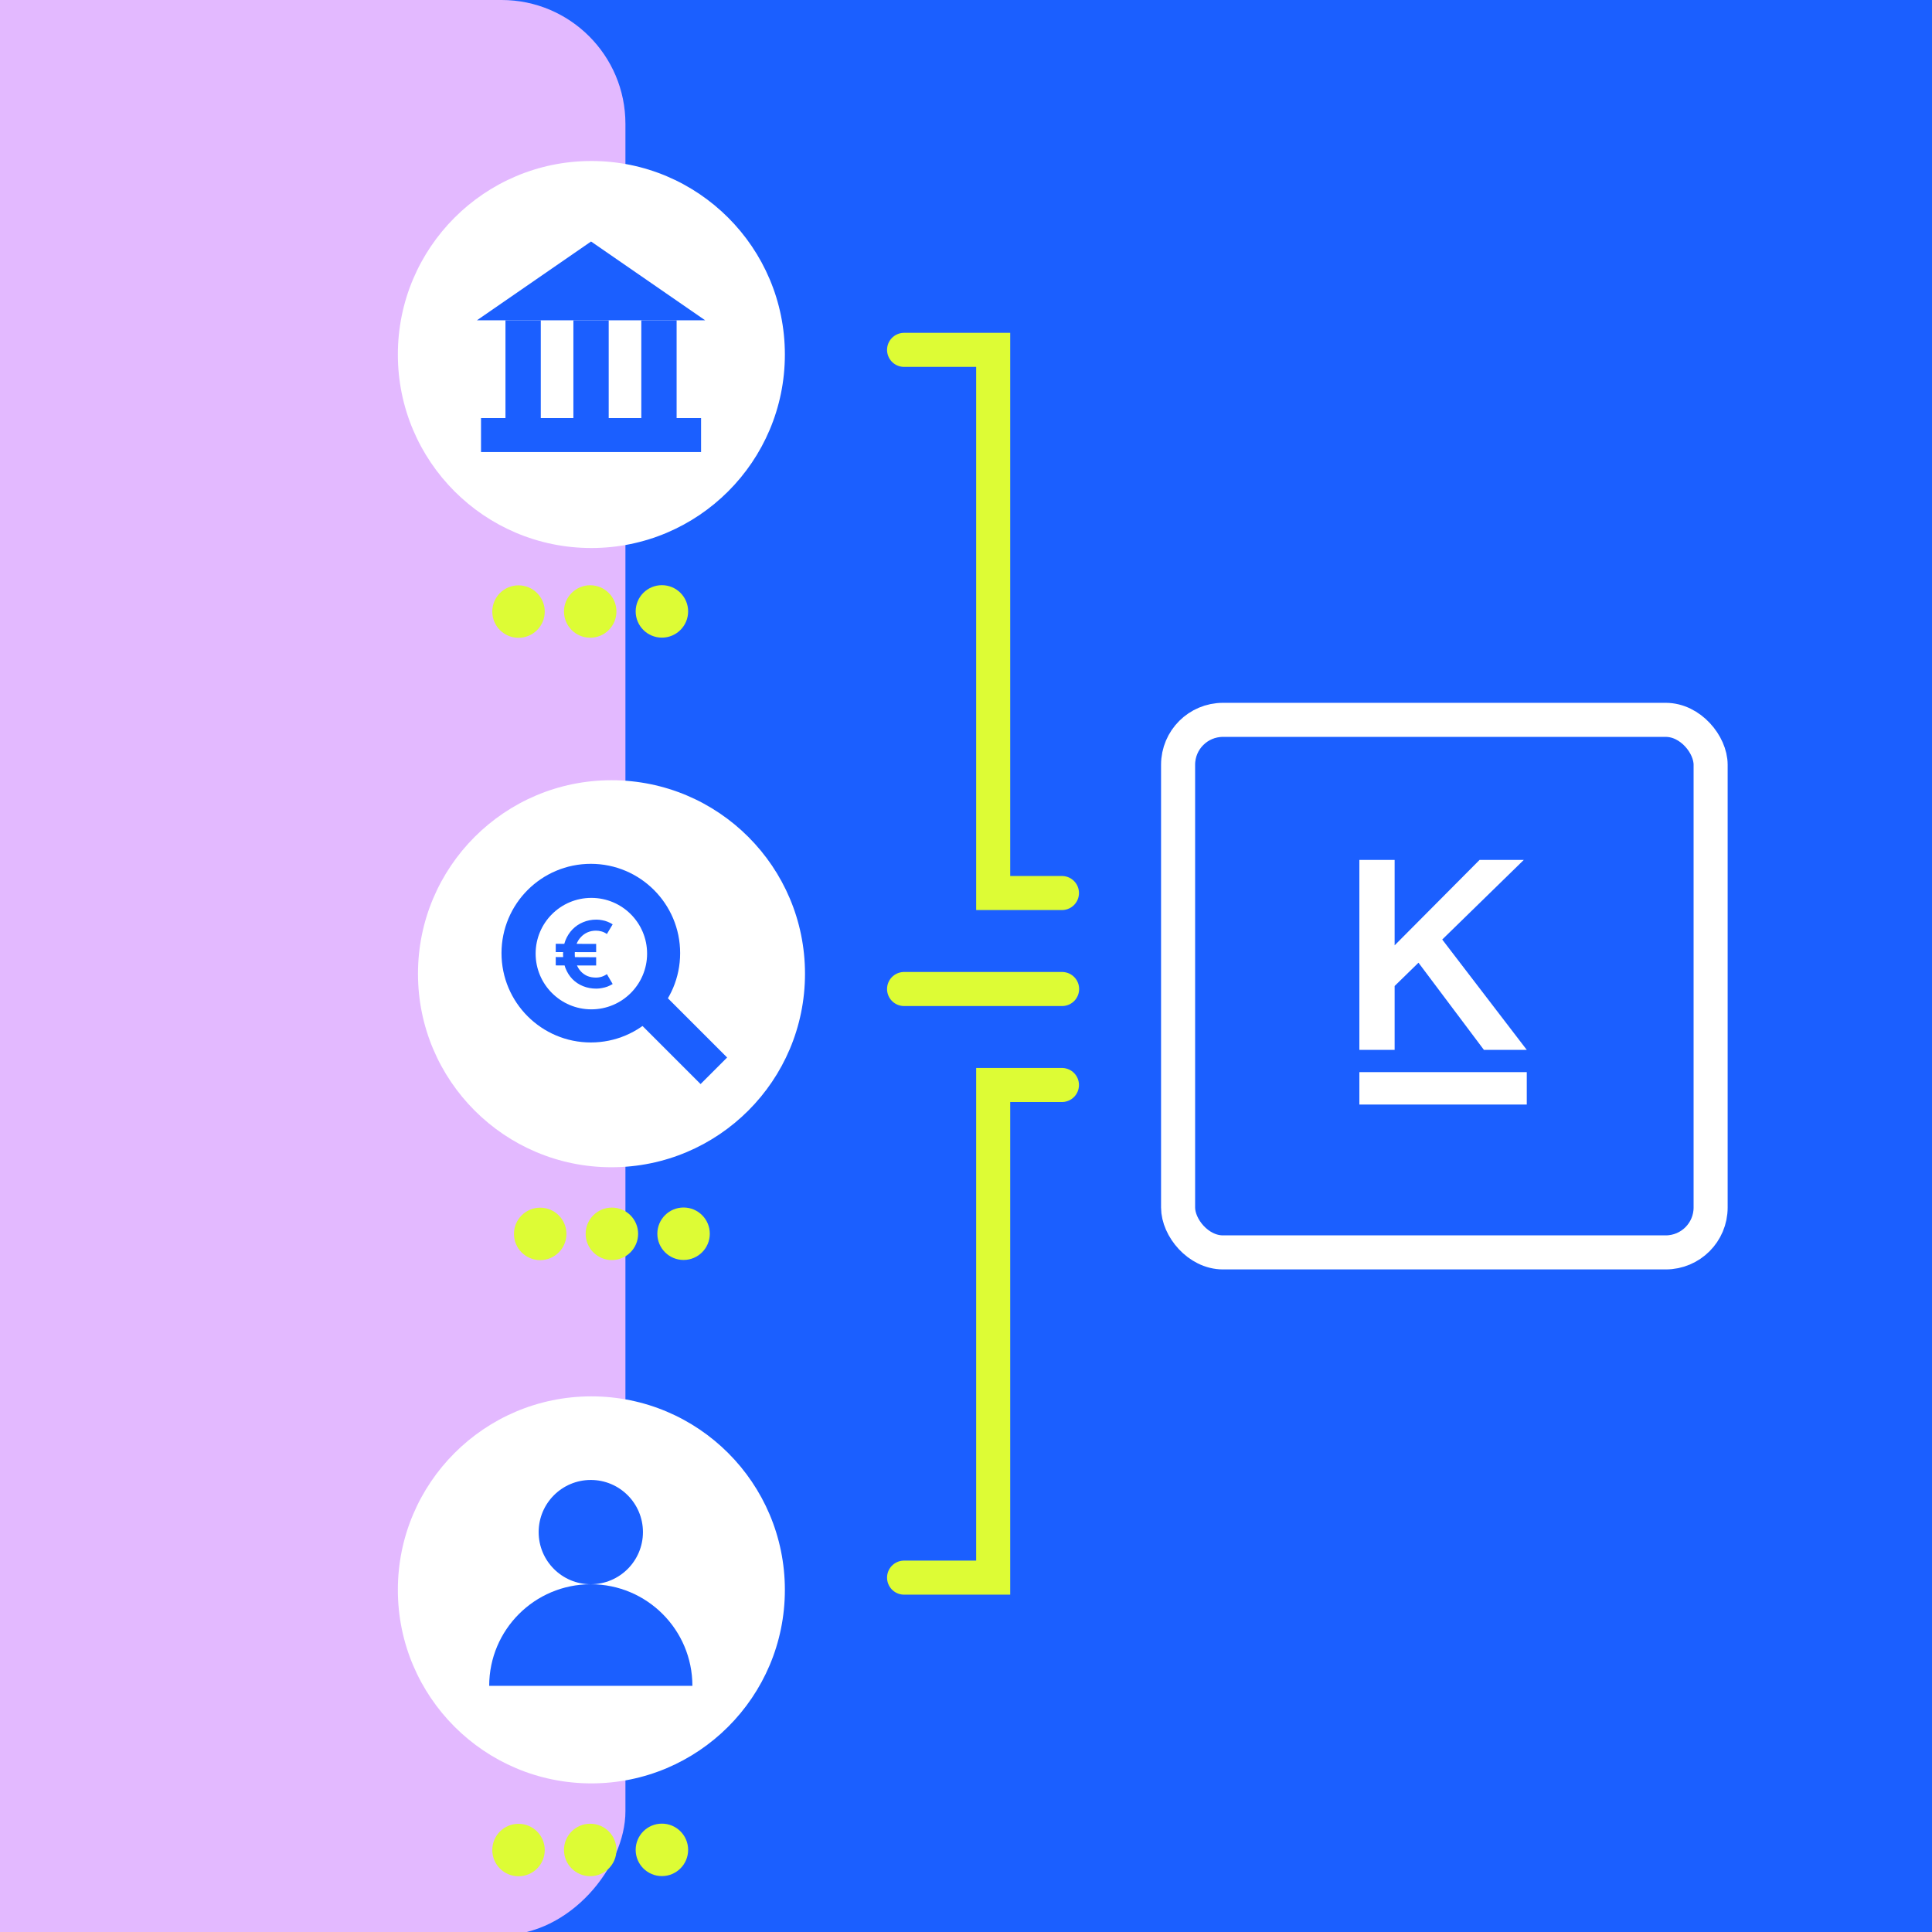 <svg width="624" height="624" viewBox="0 0 624 624" fill="none" xmlns="http://www.w3.org/2000/svg">
<rect x="0" y="0" width="624" height="624" fill="#333333" stroke="none"/>
<g clip-path="url(#clip0_643_969)">
<rect width="624" height="625" transform="matrix(-1 0 0 1 624 0)" fill="#1B5FFF"/>
<rect width="312" height="625" rx="40" transform="matrix(-1 0 0 1 202 0)" fill="#E3B9FF"/>
<circle cx="191" cy="114.5" r="62.5" fill="white"/>
<circle cx="191" cy="513.5" r="62.5" fill="white"/>
<path d="M190.817 511.684C200.118 511.684 207.659 504.144 207.659 494.842C207.659 485.54 200.118 478 190.817 478C181.515 478 173.975 485.54 173.975 494.842C173.975 504.144 181.515 511.684 190.817 511.684Z" fill="#1B5FFF"/>
<path d="M190.816 511.684C172.692 511.684 158 526.376 158 544.5H223.632C223.632 526.376 208.94 511.684 190.816 511.684Z" fill="#1B5FFF"/>
<rect x="163.258" y="103.445" width="11.406" height="33.781" fill="#1B5FFF"/>
<rect x="155.361" y="146" width="10.968" height="71.071" transform="rotate(-90 155.361 146)" fill="#1B5FFF"/>
<rect x="185.193" y="103.445" width="11.406" height="33.781" fill="#1B5FFF"/>
<rect x="207.129" y="103.445" width="11.406" height="33.781" fill="#1B5FFF"/>
<path d="M190.902 78L227.748 103.445H154.045L190.902 78Z" fill="#1B5FFF"/>
<circle cx="167.472" cy="597.528" r="8.472" fill="#DDFC35"/>
<circle cx="190.627" cy="597.5" r="8.472" fill="#DDFC35"/>
<circle cx="213.781" cy="597.472" r="8.472" fill="#DDFC35"/>
<circle cx="167.472" cy="197.528" r="8.472" fill="#DDFC35"/>
<circle cx="190.627" cy="197.5" r="8.472" fill="#DDFC35"/>
<circle cx="213.781" cy="197.472" r="8.472" fill="#DDFC35"/>
<circle cx="197.5" cy="314.5" r="62.5" fill="white"/>
<circle cx="190.825" cy="307.848" r="28.848" fill="#1B5FFF"/>
<circle cx="191" cy="308" r="18" fill="white"/>
<rect x="210.271" y="316.981" width="34.754" height="12.125" transform="rotate(45 210.271 316.981)" fill="#1B5FFF"/>
<circle cx="174.472" cy="398.528" r="8.472" fill="#DDFC35"/>
<circle cx="197.627" cy="398.5" r="8.472" fill="#DDFC35"/>
<circle cx="220.781" cy="398.472" r="8.472" fill="#DDFC35"/>
<path d="M192.609 319.31C191.059 319.31 189.623 319.041 188.3 318.504C186.977 317.967 185.83 317.202 184.859 316.21C183.908 315.218 183.164 314.04 182.627 312.676C182.11 311.312 181.852 309.793 181.852 308.119C181.852 306.507 182.11 305.04 182.627 303.717C183.164 302.374 183.919 301.196 184.89 300.183C185.882 299.17 187.029 298.395 188.331 297.858C189.654 297.3 191.08 297.021 192.609 297.021C193.25 297.021 193.87 297.083 194.469 297.207C195.089 297.31 195.678 297.476 196.236 297.703C196.815 297.93 197.362 298.209 197.879 298.54L196.019 301.671C195.461 301.278 194.882 300.999 194.283 300.834C193.704 300.669 193.105 300.586 192.485 300.586C191.493 300.586 190.573 300.772 189.726 301.144C188.899 301.516 188.176 302.043 187.556 302.725C186.936 303.386 186.461 304.182 186.13 305.112C185.799 306.021 185.634 307.024 185.634 308.119C185.634 309.276 185.799 310.32 186.13 311.25C186.461 312.18 186.926 312.986 187.525 313.668C188.124 314.329 188.837 314.846 189.664 315.218C190.511 315.569 191.452 315.745 192.485 315.745C192.919 315.745 193.332 315.704 193.725 315.621C194.138 315.538 194.531 315.414 194.903 315.249C195.275 315.084 195.647 314.877 196.019 314.629L197.879 317.822C197.321 318.153 196.753 318.432 196.174 318.659C195.595 318.866 195.006 319.021 194.407 319.124C193.808 319.248 193.208 319.31 192.609 319.31ZM179.496 311.808V309.111L192.547 309.173V311.839L179.496 311.808ZM179.496 307.499V304.833L192.547 304.864V307.53L179.496 307.499Z" fill="#1B5FFF"/>
<rect x="380.5" y="232.5" width="172" height="172" rx="14.5" fill="#1B5FFF" stroke="white" stroke-width="11"/>
<path d="M439.051 339.082V277.74H450.441V339.082H439.051ZM448.075 320.765L446.324 309.462L477.87 277.74H492.153L448.075 320.765ZM479.271 339.082L456.051 308.15L464.114 301.228L493.119 339.086H479.275L479.271 339.082Z" fill="white"/>
<path d="M493.119 346.277H439.051V356.748H493.119V346.277Z" fill="white"/>
<path d="M292 509.544L320.781 509.544L320.781 350.432L342.987 350.432" stroke="#DDFC35" stroke-width="11" stroke-linecap="round"/>
<path d="M292 319.432L343.038 319.432" stroke="#DDFC35" stroke-width="11" stroke-linecap="round"/>
<path d="M292 113L320.781 113L320.781 288.431L342.987 288.431" stroke="#DDFC35" stroke-width="11" stroke-linecap="round"/>
</g>
<defs>
<clipPath id="clip0_643_969">
<rect width="624" height="624" fill="white"/>
</clipPath>
</defs>
</svg>
